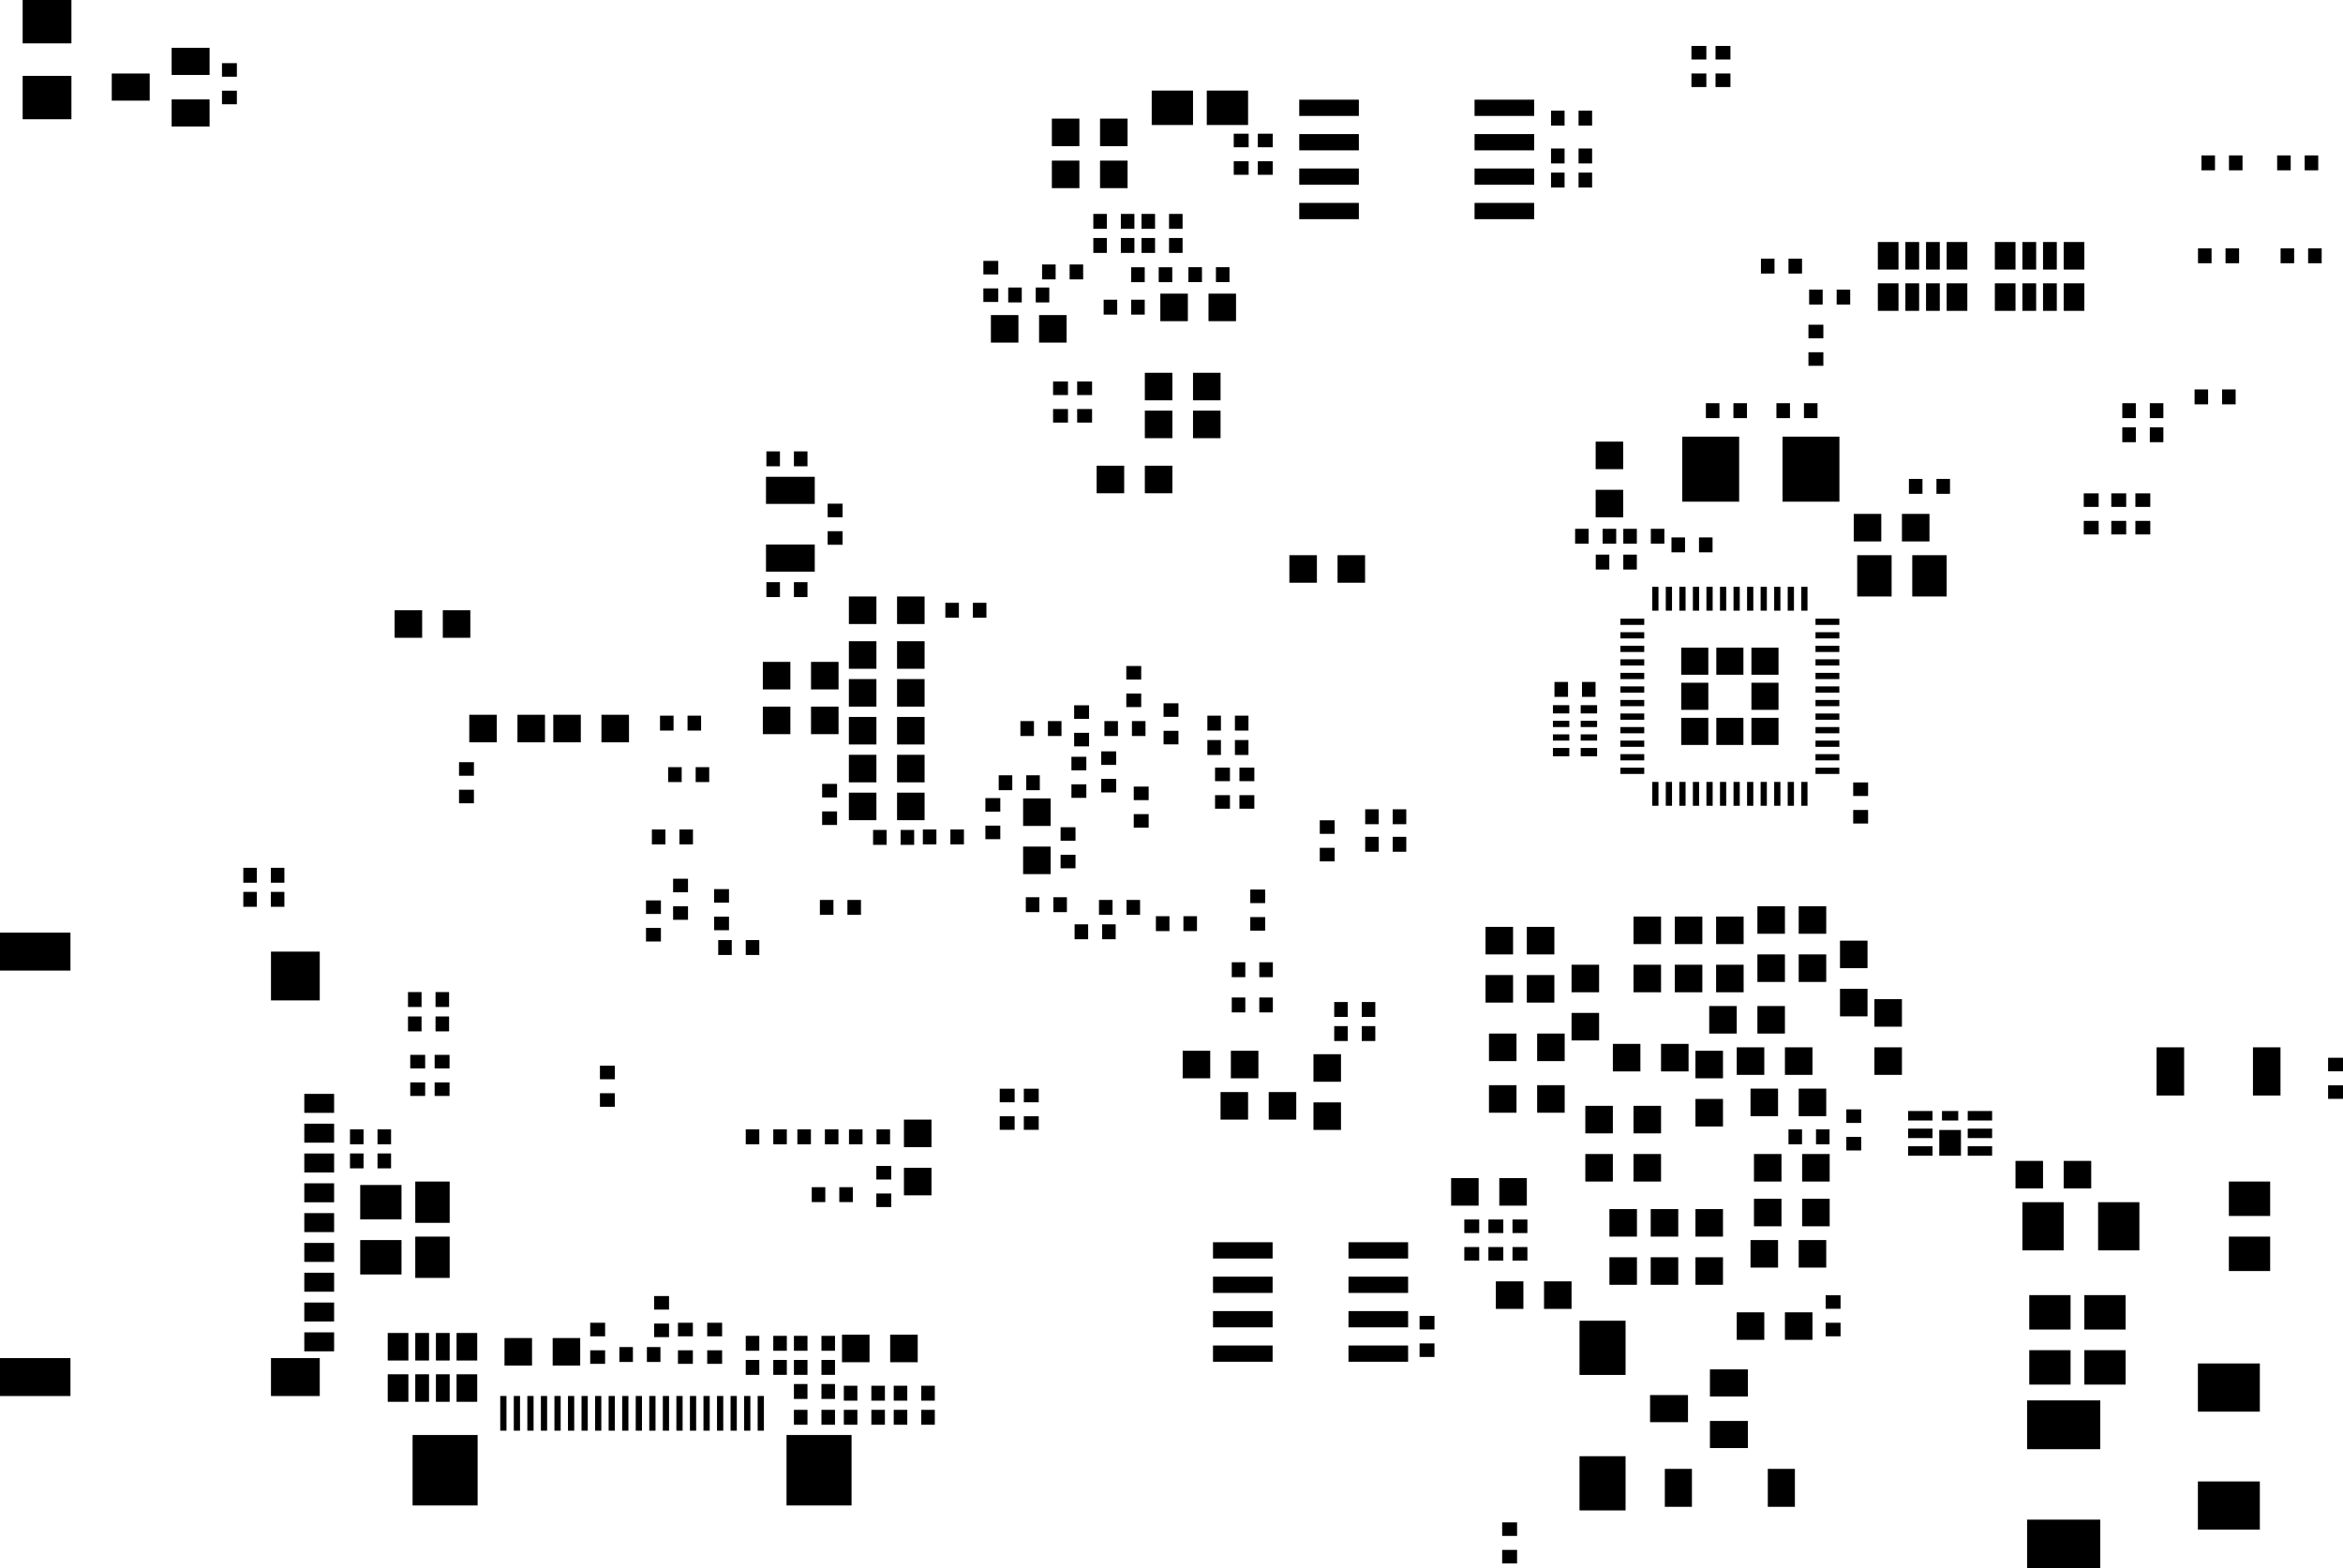 <svg version="1.1" xmlns="http://www.w3.org/2000/svg" xmlns:xlink="http://www.w3.org/1999/xlink" stroke-linecap="round" stroke-linejoin="round" stroke-width="0" fill-rule="evenodd" width="86.466mm" height="57.878mm" viewBox="102785 -99493 86466 57878" id="xx9ESSCXtjOMENUqnFOL"><defs><rect x="-900" y="-500" width="1800" height="1000" id="xx9ESSCXtjOMENUqnFOL_pad-10"/><rect x="-250" y="-275" width="500" height="550" id="xx9ESSCXtjOMENUqnFOL_pad-11"/><rect x="-1100" y="-300" width="2200" height="600" id="xx9ESSCXtjOMENUqnFOL_pad-12"/><rect x="-275" y="-250" width="550" height="500" id="xx9ESSCXtjOMENUqnFOL_pad-13"/><rect x="-300" y="-175" width="600" height="350" id="xx9ESSCXtjOMENUqnFOL_pad-14"/><rect x="-400" y="-475" width="800" height="950" id="xx9ESSCXtjOMENUqnFOL_pad-15"/><rect x="-450" y="-175" width="900" height="350" id="xx9ESSCXtjOMENUqnFOL_pad-16"/><rect x="-302.5" y="-152.5" width="605" height="305" id="xx9ESSCXtjOMENUqnFOL_pad-17"/><rect x="-302.5" y="-115" width="605" height="230" id="xx9ESSCXtjOMENUqnFOL_pad-18"/><rect x="-508" y="-508" width="1016" height="1016" id="xx9ESSCXtjOMENUqnFOL_pad-19"/><rect x="-1300" y="-700" width="2600" height="1400" id="xx9ESSCXtjOMENUqnFOL_pad-20"/><rect x="-900" y="-900" width="1800" height="1800" id="xx9ESSCXtjOMENUqnFOL_pad-21"/><rect x="-900" y="-700" width="1800" height="1400" id="xx9ESSCXtjOMENUqnFOL_pad-22"/><rect x="-550" y="-350" width="1100" height="700" id="xx9ESSCXtjOMENUqnFOL_pad-23"/><rect x="-115" y="-640" width="230" height="1280" id="xx9ESSCXtjOMENUqnFOL_pad-24"/><rect x="-1200" y="-1300" width="2400" height="2600" id="xx9ESSCXtjOMENUqnFOL_pad-25"/><rect x="-500" y="-500" width="1000" height="1000" id="xx9ESSCXtjOMENUqnFOL_pad-26"/><rect x="-440" y="-115" width="880" height="230" id="xx9ESSCXtjOMENUqnFOL_pad-27"/><rect x="-115" y="-440" width="230" height="880" id="xx9ESSCXtjOMENUqnFOL_pad-28"/><rect x="-254" y="-508" width="508" height="1016" id="xx9ESSCXtjOMENUqnFOL_pad-29"/><rect x="-381" y="-508" width="762" height="1016" id="xx9ESSCXtjOMENUqnFOL_pad-30"/><rect x="-762" y="-635" width="1524" height="1270" id="xx9ESSCXtjOMENUqnFOL_pad-31"/><rect x="-850" y="-1000" width="1700" height="2000" id="xx9ESSCXtjOMENUqnFOL_pad-32"/><rect x="-500" y="-700" width="1000" height="1400" id="xx9ESSCXtjOMENUqnFOL_pad-33"/><rect x="-700" y="-500" width="1400" height="1000" id="xx9ESSCXtjOMENUqnFOL_pad-34"/><rect x="-900" y="-800" width="1800" height="1600" id="xx9ESSCXtjOMENUqnFOL_pad-35"/><rect x="-1350" y="-900" width="2700" height="1800" id="xx9ESSCXtjOMENUqnFOL_pad-36"/><rect x="-635" y="-762" width="1270" height="1524" id="xx9ESSCXtjOMENUqnFOL_pad-37"/><rect x="-762" y="-889" width="1524" height="1778" id="xx9ESSCXtjOMENUqnFOL_pad-38"/><rect x="-508" y="-889" width="1016" height="1778" id="xx9ESSCXtjOMENUqnFOL_pad-39"/><rect x="-1050" y="-1200" width="2100" height="2400" id="xx9ESSCXtjOMENUqnFOL_pad-40"/><rect x="-1143" y="-889" width="2286" height="1778" id="xx9ESSCXtjOMENUqnFOL_pad-41"/></defs><g transform="translate(0,-141108) scale(1,-1)" fill="currentColor" stroke="currentColor"><use xlink:href="#xx9ESSCXtjOMENUqnFOL_pad-10" x="131953" y="-62210"/><use xlink:href="#xx9ESSCXtjOMENUqnFOL_pad-10" x="131953" y="-59710"/><use xlink:href="#xx9ESSCXtjOMENUqnFOL_pad-11" x="144399" y="-50673"/><use xlink:href="#xx9ESSCXtjOMENUqnFOL_pad-11" x="143383" y="-50673"/><use xlink:href="#xx9ESSCXtjOMENUqnFOL_pad-12" x="153649.501" y="-91567.001"/><use xlink:href="#xx9ESSCXtjOMENUqnFOL_pad-12" x="153649.501" y="-90297.001"/><use xlink:href="#xx9ESSCXtjOMENUqnFOL_pad-12" x="153649.501" y="-89027.001"/><use xlink:href="#xx9ESSCXtjOMENUqnFOL_pad-12" x="153649.501" y="-87757.001"/><use xlink:href="#xx9ESSCXtjOMENUqnFOL_pad-12" x="148649.501" y="-87757.001"/><use xlink:href="#xx9ESSCXtjOMENUqnFOL_pad-12" x="148649.501" y="-89027.001"/><use xlink:href="#xx9ESSCXtjOMENUqnFOL_pad-12" x="148649.501" y="-90297.001"/><use xlink:href="#xx9ESSCXtjOMENUqnFOL_pad-12" x="148649.501" y="-91567.001"/><use xlink:href="#xx9ESSCXtjOMENUqnFOL_pad-13" x="155448" y="-90424"/><use xlink:href="#xx9ESSCXtjOMENUqnFOL_pad-13" x="155448" y="-91440"/><use xlink:href="#xx9ESSCXtjOMENUqnFOL_pad-11" x="145161" y="-50673"/><use xlink:href="#xx9ESSCXtjOMENUqnFOL_pad-11" x="146177" y="-50673"/><use xlink:href="#xx9ESSCXtjOMENUqnFOL_pad-13" x="142811.5" y="-56959.5"/><use xlink:href="#xx9ESSCXtjOMENUqnFOL_pad-13" x="142811.5" y="-55943.5"/><use xlink:href="#xx9ESSCXtjOMENUqnFOL_pad-11" x="136017" y="-93027.5"/><use xlink:href="#xx9ESSCXtjOMENUqnFOL_pad-11" x="137033" y="-93027.5"/><use xlink:href="#xx9ESSCXtjOMENUqnFOL_pad-11" x="132334" y="-92964"/><use xlink:href="#xx9ESSCXtjOMENUqnFOL_pad-11" x="133350" y="-92964"/><use xlink:href="#xx9ESSCXtjOMENUqnFOL_pad-11" x="135191.5" y="-93027.5"/><use xlink:href="#xx9ESSCXtjOMENUqnFOL_pad-11" x="134175.5" y="-93027.5"/><use xlink:href="#xx9ESSCXtjOMENUqnFOL_pad-11" x="133350" y="-92075"/><use xlink:href="#xx9ESSCXtjOMENUqnFOL_pad-11" x="132334" y="-92075"/><use xlink:href="#xx9ESSCXtjOMENUqnFOL_pad-11" x="137033" y="-93916.5"/><use xlink:href="#xx9ESSCXtjOMENUqnFOL_pad-11" x="136017" y="-93916.5"/><use xlink:href="#xx9ESSCXtjOMENUqnFOL_pad-11" x="133350" y="-93916.5"/><use xlink:href="#xx9ESSCXtjOMENUqnFOL_pad-11" x="132334" y="-93916.5"/><use xlink:href="#xx9ESSCXtjOMENUqnFOL_pad-11" x="130556" y="-92075"/><use xlink:href="#xx9ESSCXtjOMENUqnFOL_pad-11" x="131572" y="-92075"/><use xlink:href="#xx9ESSCXtjOMENUqnFOL_pad-11" x="135191.5" y="-93916.5"/><use xlink:href="#xx9ESSCXtjOMENUqnFOL_pad-11" x="134175.5" y="-93916.5"/><use xlink:href="#xx9ESSCXtjOMENUqnFOL_pad-11" x="146177" y="-49784"/><use xlink:href="#xx9ESSCXtjOMENUqnFOL_pad-11" x="145161" y="-49784"/><use xlink:href="#xx9ESSCXtjOMENUqnFOL_pad-14" x="174752" y="-82789"/><use xlink:href="#xx9ESSCXtjOMENUqnFOL_pad-15" x="174752" y="-83789"/><use xlink:href="#xx9ESSCXtjOMENUqnFOL_pad-16" x="175852" y="-84089"/><use xlink:href="#xx9ESSCXtjOMENUqnFOL_pad-16" x="175852" y="-83439"/><use xlink:href="#xx9ESSCXtjOMENUqnFOL_pad-16" x="175852" y="-82789"/><use xlink:href="#xx9ESSCXtjOMENUqnFOL_pad-16" x="173652" y="-82789"/><use xlink:href="#xx9ESSCXtjOMENUqnFOL_pad-16" x="173652" y="-83439"/><use xlink:href="#xx9ESSCXtjOMENUqnFOL_pad-16" x="173652" y="-84089"/><use xlink:href="#xx9ESSCXtjOMENUqnFOL_pad-17" x="160396.5" y="-69370"/><use xlink:href="#xx9ESSCXtjOMENUqnFOL_pad-17" x="161421.5" y="-69370"/><use xlink:href="#xx9ESSCXtjOMENUqnFOL_pad-18" x="160396.5" y="-68830"/><use xlink:href="#xx9ESSCXtjOMENUqnFOL_pad-18" x="161421.5" y="-68830"/><use xlink:href="#xx9ESSCXtjOMENUqnFOL_pad-18" x="160396.5" y="-68330"/><use xlink:href="#xx9ESSCXtjOMENUqnFOL_pad-18" x="161421.5" y="-68330"/><use xlink:href="#xx9ESSCXtjOMENUqnFOL_pad-17" x="160396.5" y="-67790"/><use xlink:href="#xx9ESSCXtjOMENUqnFOL_pad-17" x="161421.5" y="-67790"/><use xlink:href="#xx9ESSCXtjOMENUqnFOL_pad-11" x="143383" y="-49784"/><use xlink:href="#xx9ESSCXtjOMENUqnFOL_pad-11" x="144399" y="-49784"/><use xlink:href="#xx9ESSCXtjOMENUqnFOL_pad-19" x="161290" y="-79502"/><use xlink:href="#xx9ESSCXtjOMENUqnFOL_pad-19" x="161290" y="-77724"/><use xlink:href="#xx9ESSCXtjOMENUqnFOL_pad-12" x="151832" y="-45593"/><use xlink:href="#xx9ESSCXtjOMENUqnFOL_pad-12" x="151832" y="-46863"/><use xlink:href="#xx9ESSCXtjOMENUqnFOL_pad-12" x="151832" y="-48133"/><use xlink:href="#xx9ESSCXtjOMENUqnFOL_pad-12" x="151832" y="-49403"/><use xlink:href="#xx9ESSCXtjOMENUqnFOL_pad-12" x="158302" y="-49403"/><use xlink:href="#xx9ESSCXtjOMENUqnFOL_pad-12" x="158302" y="-48133"/><use xlink:href="#xx9ESSCXtjOMENUqnFOL_pad-12" x="158302" y="-46863"/><use xlink:href="#xx9ESSCXtjOMENUqnFOL_pad-12" x="158302" y="-45593"/><use xlink:href="#xx9ESSCXtjOMENUqnFOL_pad-20" x="104085" y="-92432"/><use xlink:href="#xx9ESSCXtjOMENUqnFOL_pad-20" x="104085" y="-76732"/><use xlink:href="#xx9ESSCXtjOMENUqnFOL_pad-21" x="113685" y="-77632"/><use xlink:href="#xx9ESSCXtjOMENUqnFOL_pad-22" x="113685" y="-92432"/><use xlink:href="#xx9ESSCXtjOMENUqnFOL_pad-23" x="114565" y="-91132"/><use xlink:href="#xx9ESSCXtjOMENUqnFOL_pad-23" x="114565" y="-90032"/><use xlink:href="#xx9ESSCXtjOMENUqnFOL_pad-23" x="114565" y="-88932"/><use xlink:href="#xx9ESSCXtjOMENUqnFOL_pad-23" x="114565" y="-87832"/><use xlink:href="#xx9ESSCXtjOMENUqnFOL_pad-23" x="114565" y="-86732"/><use xlink:href="#xx9ESSCXtjOMENUqnFOL_pad-23" x="114565" y="-85632"/><use xlink:href="#xx9ESSCXtjOMENUqnFOL_pad-23" x="114565" y="-84532"/><use xlink:href="#xx9ESSCXtjOMENUqnFOL_pad-23" x="114565" y="-83432"/><use xlink:href="#xx9ESSCXtjOMENUqnFOL_pad-23" x="114565" y="-82332"/><use xlink:href="#xx9ESSCXtjOMENUqnFOL_pad-24" x="121361" y="-93770"/><use xlink:href="#xx9ESSCXtjOMENUqnFOL_pad-24" x="121861" y="-93770"/><use xlink:href="#xx9ESSCXtjOMENUqnFOL_pad-24" x="122361" y="-93770"/><use xlink:href="#xx9ESSCXtjOMENUqnFOL_pad-24" x="122861" y="-93770"/><use xlink:href="#xx9ESSCXtjOMENUqnFOL_pad-24" x="123361" y="-93770"/><use xlink:href="#xx9ESSCXtjOMENUqnFOL_pad-24" x="123861" y="-93770"/><use xlink:href="#xx9ESSCXtjOMENUqnFOL_pad-24" x="124361" y="-93770"/><use xlink:href="#xx9ESSCXtjOMENUqnFOL_pad-24" x="124861" y="-93770"/><use xlink:href="#xx9ESSCXtjOMENUqnFOL_pad-24" x="125361" y="-93770"/><use xlink:href="#xx9ESSCXtjOMENUqnFOL_pad-24" x="125861" y="-93770"/><use xlink:href="#xx9ESSCXtjOMENUqnFOL_pad-24" x="126361" y="-93770"/><use xlink:href="#xx9ESSCXtjOMENUqnFOL_pad-24" x="126861" y="-93770"/><use xlink:href="#xx9ESSCXtjOMENUqnFOL_pad-24" x="127361" y="-93770"/><use xlink:href="#xx9ESSCXtjOMENUqnFOL_pad-24" x="127861" y="-93770"/><use xlink:href="#xx9ESSCXtjOMENUqnFOL_pad-24" x="128361" y="-93770"/><use xlink:href="#xx9ESSCXtjOMENUqnFOL_pad-24" x="128861" y="-93770"/><use xlink:href="#xx9ESSCXtjOMENUqnFOL_pad-24" x="129361" y="-93770"/><use xlink:href="#xx9ESSCXtjOMENUqnFOL_pad-24" x="129861" y="-93770"/><use xlink:href="#xx9ESSCXtjOMENUqnFOL_pad-24" x="130361" y="-93770"/><use xlink:href="#xx9ESSCXtjOMENUqnFOL_pad-24" x="130861" y="-93770"/><use xlink:href="#xx9ESSCXtjOMENUqnFOL_pad-25" x="119211" y="-95870"/><use xlink:href="#xx9ESSCXtjOMENUqnFOL_pad-25" x="133011" y="-95870"/><use xlink:href="#xx9ESSCXtjOMENUqnFOL_pad-26" x="167919.4" y="-66014.6"/><use xlink:href="#xx9ESSCXtjOMENUqnFOL_pad-26" x="166624" y="-66014.6"/><use xlink:href="#xx9ESSCXtjOMENUqnFOL_pad-26" x="167919.4" y="-67310"/><use xlink:href="#xx9ESSCXtjOMENUqnFOL_pad-26" x="167919.4" y="-68605.4"/><use xlink:href="#xx9ESSCXtjOMENUqnFOL_pad-26" x="166624" y="-68605.4"/><use xlink:href="#xx9ESSCXtjOMENUqnFOL_pad-26" x="165328.6" y="-68605.4"/><use xlink:href="#xx9ESSCXtjOMENUqnFOL_pad-26" x="165328.6" y="-67310"/><use xlink:href="#xx9ESSCXtjOMENUqnFOL_pad-27" x="170224" y="-64560"/><use xlink:href="#xx9ESSCXtjOMENUqnFOL_pad-27" x="170224" y="-65060"/><use xlink:href="#xx9ESSCXtjOMENUqnFOL_pad-27" x="170224" y="-65560"/><use xlink:href="#xx9ESSCXtjOMENUqnFOL_pad-27" x="170224" y="-66060"/><use xlink:href="#xx9ESSCXtjOMENUqnFOL_pad-27" x="170224" y="-66560"/><use xlink:href="#xx9ESSCXtjOMENUqnFOL_pad-27" x="170224" y="-67060"/><use xlink:href="#xx9ESSCXtjOMENUqnFOL_pad-27" x="170224" y="-67560"/><use xlink:href="#xx9ESSCXtjOMENUqnFOL_pad-27" x="170224" y="-68060"/><use xlink:href="#xx9ESSCXtjOMENUqnFOL_pad-27" x="170224" y="-68560"/><use xlink:href="#xx9ESSCXtjOMENUqnFOL_pad-27" x="170224" y="-69060"/><use xlink:href="#xx9ESSCXtjOMENUqnFOL_pad-27" x="170224" y="-69560"/><use xlink:href="#xx9ESSCXtjOMENUqnFOL_pad-27" x="170224" y="-70060"/><use xlink:href="#xx9ESSCXtjOMENUqnFOL_pad-28" x="169374" y="-70910"/><use xlink:href="#xx9ESSCXtjOMENUqnFOL_pad-28" x="168874" y="-70910"/><use xlink:href="#xx9ESSCXtjOMENUqnFOL_pad-28" x="168374" y="-70910"/><use xlink:href="#xx9ESSCXtjOMENUqnFOL_pad-28" x="167874" y="-70910"/><use xlink:href="#xx9ESSCXtjOMENUqnFOL_pad-28" x="167374" y="-70910"/><use xlink:href="#xx9ESSCXtjOMENUqnFOL_pad-28" x="166874" y="-70910"/><use xlink:href="#xx9ESSCXtjOMENUqnFOL_pad-28" x="166374" y="-70910"/><use xlink:href="#xx9ESSCXtjOMENUqnFOL_pad-28" x="165874" y="-70910"/><use xlink:href="#xx9ESSCXtjOMENUqnFOL_pad-28" x="165374" y="-70910"/><use xlink:href="#xx9ESSCXtjOMENUqnFOL_pad-28" x="164874" y="-70910"/><use xlink:href="#xx9ESSCXtjOMENUqnFOL_pad-28" x="164374" y="-70910"/><use xlink:href="#xx9ESSCXtjOMENUqnFOL_pad-28" x="163874" y="-70910"/><use xlink:href="#xx9ESSCXtjOMENUqnFOL_pad-27" x="163024" y="-70060"/><use xlink:href="#xx9ESSCXtjOMENUqnFOL_pad-27" x="163024" y="-69560"/><use xlink:href="#xx9ESSCXtjOMENUqnFOL_pad-27" x="163024" y="-69060"/><use xlink:href="#xx9ESSCXtjOMENUqnFOL_pad-27" x="163024" y="-68560"/><use xlink:href="#xx9ESSCXtjOMENUqnFOL_pad-27" x="163024" y="-68060"/><use xlink:href="#xx9ESSCXtjOMENUqnFOL_pad-27" x="163024" y="-67560"/><use xlink:href="#xx9ESSCXtjOMENUqnFOL_pad-27" x="163024" y="-67060"/><use xlink:href="#xx9ESSCXtjOMENUqnFOL_pad-27" x="163024" y="-66560"/><use xlink:href="#xx9ESSCXtjOMENUqnFOL_pad-27" x="163024" y="-66060"/><use xlink:href="#xx9ESSCXtjOMENUqnFOL_pad-27" x="163024" y="-65560"/><use xlink:href="#xx9ESSCXtjOMENUqnFOL_pad-27" x="163024" y="-65060"/><use xlink:href="#xx9ESSCXtjOMENUqnFOL_pad-27" x="163024" y="-64560"/><use xlink:href="#xx9ESSCXtjOMENUqnFOL_pad-28" x="163874" y="-63710"/><use xlink:href="#xx9ESSCXtjOMENUqnFOL_pad-28" x="164374" y="-63710"/><use xlink:href="#xx9ESSCXtjOMENUqnFOL_pad-28" x="164874" y="-63710"/><use xlink:href="#xx9ESSCXtjOMENUqnFOL_pad-28" x="165374" y="-63710"/><use xlink:href="#xx9ESSCXtjOMENUqnFOL_pad-28" x="165874" y="-63710"/><use xlink:href="#xx9ESSCXtjOMENUqnFOL_pad-28" x="166374" y="-63710"/><use xlink:href="#xx9ESSCXtjOMENUqnFOL_pad-28" x="166874" y="-63710"/><use xlink:href="#xx9ESSCXtjOMENUqnFOL_pad-28" x="167374" y="-63710"/><use xlink:href="#xx9ESSCXtjOMENUqnFOL_pad-28" x="167874" y="-63710"/><use xlink:href="#xx9ESSCXtjOMENUqnFOL_pad-28" x="168374" y="-63710"/><use xlink:href="#xx9ESSCXtjOMENUqnFOL_pad-28" x="168874" y="-63710"/><use xlink:href="#xx9ESSCXtjOMENUqnFOL_pad-28" x="169374" y="-63710"/><use xlink:href="#xx9ESSCXtjOMENUqnFOL_pad-26" x="165328.6" y="-66014.6"/><use xlink:href="#xx9ESSCXtjOMENUqnFOL_pad-29" x="177673" y="-52578"/><use xlink:href="#xx9ESSCXtjOMENUqnFOL_pad-29" x="178435" y="-52578"/><use xlink:href="#xx9ESSCXtjOMENUqnFOL_pad-29" x="177673" y="-51054"/><use xlink:href="#xx9ESSCXtjOMENUqnFOL_pad-29" x="178435" y="-51054"/><use xlink:href="#xx9ESSCXtjOMENUqnFOL_pad-30" x="176784" y="-52578"/><use xlink:href="#xx9ESSCXtjOMENUqnFOL_pad-30" x="176784" y="-51054"/><use xlink:href="#xx9ESSCXtjOMENUqnFOL_pad-30" x="179324" y="-52578"/><use xlink:href="#xx9ESSCXtjOMENUqnFOL_pad-30" x="179324" y="-51054"/><use xlink:href="#xx9ESSCXtjOMENUqnFOL_pad-13" x="133604" y="-61468"/><use xlink:href="#xx9ESSCXtjOMENUqnFOL_pad-13" x="133604" y="-60452"/><use xlink:href="#xx9ESSCXtjOMENUqnFOL_pad-13" x="111252" y="-45212"/><use xlink:href="#xx9ESSCXtjOMENUqnFOL_pad-13" x="111252" y="-44196"/><use xlink:href="#xx9ESSCXtjOMENUqnFOL_pad-13" x="135400" y="-85908"/><use xlink:href="#xx9ESSCXtjOMENUqnFOL_pad-13" x="135400" y="-84892"/><use xlink:href="#xx9ESSCXtjOMENUqnFOL_pad-11" x="134366" y="-83566"/><use xlink:href="#xx9ESSCXtjOMENUqnFOL_pad-11" x="135382" y="-83566"/><use xlink:href="#xx9ESSCXtjOMENUqnFOL_pad-11" x="132461" y="-83566"/><use xlink:href="#xx9ESSCXtjOMENUqnFOL_pad-11" x="133477" y="-83566"/><use xlink:href="#xx9ESSCXtjOMENUqnFOL_pad-11" x="130556" y="-83566"/><use xlink:href="#xx9ESSCXtjOMENUqnFOL_pad-11" x="131572" y="-83566"/><use xlink:href="#xx9ESSCXtjOMENUqnFOL_pad-19" x="136144" y="-91376.5"/><use xlink:href="#xx9ESSCXtjOMENUqnFOL_pad-19" x="134366" y="-91376.5"/><use xlink:href="#xx9ESSCXtjOMENUqnFOL_pad-13" x="129159" y="-91694"/><use xlink:href="#xx9ESSCXtjOMENUqnFOL_pad-13" x="129159" y="-90678"/><use xlink:href="#xx9ESSCXtjOMENUqnFOL_pad-13" x="124841" y="-91694"/><use xlink:href="#xx9ESSCXtjOMENUqnFOL_pad-13" x="124841" y="-90678"/><use xlink:href="#xx9ESSCXtjOMENUqnFOL_pad-13" x="125200" y="-81192"/><use xlink:href="#xx9ESSCXtjOMENUqnFOL_pad-13" x="125200" y="-82208"/><use xlink:href="#xx9ESSCXtjOMENUqnFOL_pad-13" x="129413" y="-74676"/><use xlink:href="#xx9ESSCXtjOMENUqnFOL_pad-13" x="129413" y="-75692"/><use xlink:href="#xx9ESSCXtjOMENUqnFOL_pad-19" x="125489" y="-68500"/><use xlink:href="#xx9ESSCXtjOMENUqnFOL_pad-19" x="123711" y="-68500"/><use xlink:href="#xx9ESSCXtjOMENUqnFOL_pad-13" x="119100" y="-80792"/><use xlink:href="#xx9ESSCXtjOMENUqnFOL_pad-13" x="119100" y="-81808"/><use xlink:href="#xx9ESSCXtjOMENUqnFOL_pad-11" x="134008" y="-85700"/><use xlink:href="#xx9ESSCXtjOMENUqnFOL_pad-11" x="132992" y="-85700"/><use xlink:href="#xx9ESSCXtjOMENUqnFOL_pad-11" x="132334" y="-91186"/><use xlink:href="#xx9ESSCXtjOMENUqnFOL_pad-11" x="133350" y="-91186"/><use xlink:href="#xx9ESSCXtjOMENUqnFOL_pad-11" x="130556" y="-91186"/><use xlink:href="#xx9ESSCXtjOMENUqnFOL_pad-11" x="131572" y="-91186"/><use xlink:href="#xx9ESSCXtjOMENUqnFOL_pad-13" x="133400" y="-71808"/><use xlink:href="#xx9ESSCXtjOMENUqnFOL_pad-13" x="133400" y="-70792"/><use xlink:href="#xx9ESSCXtjOMENUqnFOL_pad-19" x="121911" y="-91500"/><use xlink:href="#xx9ESSCXtjOMENUqnFOL_pad-19" x="123689" y="-91500"/><use xlink:href="#xx9ESSCXtjOMENUqnFOL_pad-11" x="144608" y="-75100"/><use xlink:href="#xx9ESSCXtjOMENUqnFOL_pad-11" x="143592" y="-75100"/><use xlink:href="#xx9ESSCXtjOMENUqnFOL_pad-11" x="146708" y="-75700"/><use xlink:href="#xx9ESSCXtjOMENUqnFOL_pad-11" x="145692" y="-75700"/><use xlink:href="#xx9ESSCXtjOMENUqnFOL_pad-11" x="129540" y="-76581"/><use xlink:href="#xx9ESSCXtjOMENUqnFOL_pad-11" x="130556" y="-76581"/><use xlink:href="#xx9ESSCXtjOMENUqnFOL_pad-11" x="128708" y="-70200"/><use xlink:href="#xx9ESSCXtjOMENUqnFOL_pad-11" x="127692" y="-70200"/><use xlink:href="#xx9ESSCXtjOMENUqnFOL_pad-19" x="131445" y="-68199"/><use xlink:href="#xx9ESSCXtjOMENUqnFOL_pad-19" x="133223" y="-68199"/><use xlink:href="#xx9ESSCXtjOMENUqnFOL_pad-11" x="140892" y="-75000"/><use xlink:href="#xx9ESSCXtjOMENUqnFOL_pad-11" x="141908" y="-75000"/><use xlink:href="#xx9ESSCXtjOMENUqnFOL_pad-11" x="118092" y="-78500"/><use xlink:href="#xx9ESSCXtjOMENUqnFOL_pad-11" x="119108" y="-78500"/><use xlink:href="#xx9ESSCXtjOMENUqnFOL_pad-13" x="127200" y="-90708"/><use xlink:href="#xx9ESSCXtjOMENUqnFOL_pad-13" x="127200" y="-89692"/><use xlink:href="#xx9ESSCXtjOMENUqnFOL_pad-11" x="128408" y="-68300"/><use xlink:href="#xx9ESSCXtjOMENUqnFOL_pad-11" x="127392" y="-68300"/><use xlink:href="#xx9ESSCXtjOMENUqnFOL_pad-19" x="120611" y="-68500"/><use xlink:href="#xx9ESSCXtjOMENUqnFOL_pad-19" x="122389" y="-68500"/><use xlink:href="#xx9ESSCXtjOMENUqnFOL_pad-19" x="136652" y="-83439"/><use xlink:href="#xx9ESSCXtjOMENUqnFOL_pad-19" x="136652" y="-85217"/><use xlink:href="#xx9ESSCXtjOMENUqnFOL_pad-13" x="127900" y="-75308"/><use xlink:href="#xx9ESSCXtjOMENUqnFOL_pad-13" x="127900" y="-74292"/><use xlink:href="#xx9ESSCXtjOMENUqnFOL_pad-11" x="142692" y="-76000"/><use xlink:href="#xx9ESSCXtjOMENUqnFOL_pad-11" x="143708" y="-76000"/><use xlink:href="#xx9ESSCXtjOMENUqnFOL_pad-11" x="134308" y="-75100"/><use xlink:href="#xx9ESSCXtjOMENUqnFOL_pad-11" x="133292" y="-75100"/><use xlink:href="#xx9ESSCXtjOMENUqnFOL_pad-13" x="126900" y="-75092"/><use xlink:href="#xx9ESSCXtjOMENUqnFOL_pad-13" x="126900" y="-76108"/><use xlink:href="#xx9ESSCXtjOMENUqnFOL_pad-11" x="147592" y="-69200"/><use xlink:href="#xx9ESSCXtjOMENUqnFOL_pad-11" x="148608" y="-69200"/><use xlink:href="#xx9ESSCXtjOMENUqnFOL_pad-11" x="146892" y="-51750"/><use xlink:href="#xx9ESSCXtjOMENUqnFOL_pad-11" x="147908" y="-51750"/><use xlink:href="#xx9ESSCXtjOMENUqnFOL_pad-19" x="146113.5" y="-52959"/><use xlink:href="#xx9ESSCXtjOMENUqnFOL_pad-19" x="147891.5" y="-52959"/><use xlink:href="#xx9ESSCXtjOMENUqnFOL_pad-11" x="140242" y="-52500"/><use xlink:href="#xx9ESSCXtjOMENUqnFOL_pad-11" x="141258" y="-52500"/><use xlink:href="#xx9ESSCXtjOMENUqnFOL_pad-19" x="139861" y="-53750"/><use xlink:href="#xx9ESSCXtjOMENUqnFOL_pad-19" x="141639" y="-53750"/><use xlink:href="#xx9ESSCXtjOMENUqnFOL_pad-19" x="142111" y="-46500"/><use xlink:href="#xx9ESSCXtjOMENUqnFOL_pad-19" x="143889" y="-46500"/><use xlink:href="#xx9ESSCXtjOMENUqnFOL_pad-19" x="142111" y="-48050"/><use xlink:href="#xx9ESSCXtjOMENUqnFOL_pad-19" x="143889" y="-48050"/><use xlink:href="#xx9ESSCXtjOMENUqnFOL_pad-11" x="142508" y="-51650"/><use xlink:href="#xx9ESSCXtjOMENUqnFOL_pad-11" x="141492" y="-51650"/><use xlink:href="#xx9ESSCXtjOMENUqnFOL_pad-11" x="139892" y="-70500"/><use xlink:href="#xx9ESSCXtjOMENUqnFOL_pad-11" x="140908" y="-70500"/><use xlink:href="#xx9ESSCXtjOMENUqnFOL_pad-13" x="139425" y="-72333"/><use xlink:href="#xx9ESSCXtjOMENUqnFOL_pad-13" x="139425" y="-71317"/><use xlink:href="#xx9ESSCXtjOMENUqnFOL_pad-11" x="137092" y="-72500"/><use xlink:href="#xx9ESSCXtjOMENUqnFOL_pad-11" x="138108" y="-72500"/><use xlink:href="#xx9ESSCXtjOMENUqnFOL_pad-19" x="134620" y="-69977"/><use xlink:href="#xx9ESSCXtjOMENUqnFOL_pad-19" x="136398" y="-69977"/><use xlink:href="#xx9ESSCXtjOMENUqnFOL_pad-19" x="136398" y="-65786"/><use xlink:href="#xx9ESSCXtjOMENUqnFOL_pad-19" x="134620" y="-65786"/><use xlink:href="#xx9ESSCXtjOMENUqnFOL_pad-19" x="134620" y="-68580"/><use xlink:href="#xx9ESSCXtjOMENUqnFOL_pad-19" x="136398" y="-68580"/><use xlink:href="#xx9ESSCXtjOMENUqnFOL_pad-19" x="136398" y="-67183"/><use xlink:href="#xx9ESSCXtjOMENUqnFOL_pad-19" x="134620" y="-67183"/><use xlink:href="#xx9ESSCXtjOMENUqnFOL_pad-19" x="136398" y="-71374"/><use xlink:href="#xx9ESSCXtjOMENUqnFOL_pad-19" x="134620" y="-71374"/><use xlink:href="#xx9ESSCXtjOMENUqnFOL_pad-19" x="141050" y="-73364"/><use xlink:href="#xx9ESSCXtjOMENUqnFOL_pad-19" x="141050" y="-71586"/><use xlink:href="#xx9ESSCXtjOMENUqnFOL_pad-31" x="116840" y="-88011"/><use xlink:href="#xx9ESSCXtjOMENUqnFOL_pad-31" x="116840" y="-85979"/><use xlink:href="#xx9ESSCXtjOMENUqnFOL_pad-13" x="179959" y="-60071"/><use xlink:href="#xx9ESSCXtjOMENUqnFOL_pad-13" x="179959" y="-61087"/><use xlink:href="#xx9ESSCXtjOMENUqnFOL_pad-13" x="144625" y="-67458"/><use xlink:href="#xx9ESSCXtjOMENUqnFOL_pad-13" x="144625" y="-66442"/><use xlink:href="#xx9ESSCXtjOMENUqnFOL_pad-11" x="144808" y="-68500"/><use xlink:href="#xx9ESSCXtjOMENUqnFOL_pad-11" x="143792" y="-68500"/><use xlink:href="#xx9ESSCXtjOMENUqnFOL_pad-13" x="147900" y="-71208"/><use xlink:href="#xx9ESSCXtjOMENUqnFOL_pad-13" x="147900" y="-70192"/><use xlink:href="#xx9ESSCXtjOMENUqnFOL_pad-13" x="142700" y="-67892"/><use xlink:href="#xx9ESSCXtjOMENUqnFOL_pad-13" x="142700" y="-68908"/><use xlink:href="#xx9ESSCXtjOMENUqnFOL_pad-11" x="147592" y="-68300"/><use xlink:href="#xx9ESSCXtjOMENUqnFOL_pad-11" x="148608" y="-68300"/><use xlink:href="#xx9ESSCXtjOMENUqnFOL_pad-13" x="148800" y="-70192"/><use xlink:href="#xx9ESSCXtjOMENUqnFOL_pad-13" x="148800" y="-71208"/><use xlink:href="#xx9ESSCXtjOMENUqnFOL_pad-19" x="143764" y="-59309"/><use xlink:href="#xx9ESSCXtjOMENUqnFOL_pad-19" x="145542" y="-59309"/><use xlink:href="#xx9ESSCXtjOMENUqnFOL_pad-13" x="142600" y="-69792"/><use xlink:href="#xx9ESSCXtjOMENUqnFOL_pad-13" x="142600" y="-70808"/><use xlink:href="#xx9ESSCXtjOMENUqnFOL_pad-31" x="180467" y="-92075"/><use xlink:href="#xx9ESSCXtjOMENUqnFOL_pad-31" x="180467" y="-90043"/><use xlink:href="#xx9ESSCXtjOMENUqnFOL_pad-31" x="178435" y="-92075"/><use xlink:href="#xx9ESSCXtjOMENUqnFOL_pad-31" x="178435" y="-90043"/><use xlink:href="#xx9ESSCXtjOMENUqnFOL_pad-19" x="145542" y="-55880"/><use xlink:href="#xx9ESSCXtjOMENUqnFOL_pad-19" x="147320" y="-55880"/><use xlink:href="#xx9ESSCXtjOMENUqnFOL_pad-19" x="168021" y="-84709"/><use xlink:href="#xx9ESSCXtjOMENUqnFOL_pad-19" x="169799" y="-84709"/><use xlink:href="#xx9ESSCXtjOMENUqnFOL_pad-11" x="149508" y="-77400"/><use xlink:href="#xx9ESSCXtjOMENUqnFOL_pad-11" x="148492" y="-77400"/><use xlink:href="#xx9ESSCXtjOMENUqnFOL_pad-19" x="160020" y="-80264"/><use xlink:href="#xx9ESSCXtjOMENUqnFOL_pad-19" x="158242" y="-80264"/><use xlink:href="#xx9ESSCXtjOMENUqnFOL_pad-19" x="161798" y="-82931"/><use xlink:href="#xx9ESSCXtjOMENUqnFOL_pad-19" x="163576" y="-82931"/><use xlink:href="#xx9ESSCXtjOMENUqnFOL_pad-11" x="152273" y="-79756"/><use xlink:href="#xx9ESSCXtjOMENUqnFOL_pad-11" x="153289" y="-79756"/><use xlink:href="#xx9ESSCXtjOMENUqnFOL_pad-19" x="168021" y="-86360"/><use xlink:href="#xx9ESSCXtjOMENUqnFOL_pad-19" x="169799" y="-86360"/><use xlink:href="#xx9ESSCXtjOMENUqnFOL_pad-11" x="152273" y="-78867"/><use xlink:href="#xx9ESSCXtjOMENUqnFOL_pad-11" x="153289" y="-78867"/><use xlink:href="#xx9ESSCXtjOMENUqnFOL_pad-13" x="149200" y="-75708"/><use xlink:href="#xx9ESSCXtjOMENUqnFOL_pad-13" x="149200" y="-74692"/><use xlink:href="#xx9ESSCXtjOMENUqnFOL_pad-19" x="165862" y="-88519"/><use xlink:href="#xx9ESSCXtjOMENUqnFOL_pad-19" x="165862" y="-86741"/><use xlink:href="#xx9ESSCXtjOMENUqnFOL_pad-11" x="149508" y="-78700"/><use xlink:href="#xx9ESSCXtjOMENUqnFOL_pad-11" x="148492" y="-78700"/><use xlink:href="#xx9ESSCXtjOMENUqnFOL_pad-19" x="179451" y="-84963"/><use xlink:href="#xx9ESSCXtjOMENUqnFOL_pad-19" x="177673" y="-84963"/><use xlink:href="#xx9ESSCXtjOMENUqnFOL_pad-19" x="151765" y="-81026"/><use xlink:href="#xx9ESSCXtjOMENUqnFOL_pad-19" x="151765" y="-82804"/><use xlink:href="#xx9ESSCXtjOMENUqnFOL_pad-19" x="148717" y="-80899"/><use xlink:href="#xx9ESSCXtjOMENUqnFOL_pad-19" x="146939" y="-80899"/><use xlink:href="#xx9ESSCXtjOMENUqnFOL_pad-19" x="164211" y="-88519"/><use xlink:href="#xx9ESSCXtjOMENUqnFOL_pad-19" x="164211" y="-86741"/><use xlink:href="#xx9ESSCXtjOMENUqnFOL_pad-19" x="172466" y="-78994"/><use xlink:href="#xx9ESSCXtjOMENUqnFOL_pad-19" x="172466" y="-80772"/><use xlink:href="#xx9ESSCXtjOMENUqnFOL_pad-19" x="150114" y="-82423"/><use xlink:href="#xx9ESSCXtjOMENUqnFOL_pad-19" x="148336" y="-82423"/><use xlink:href="#xx9ESSCXtjOMENUqnFOL_pad-19" x="162687" y="-86741"/><use xlink:href="#xx9ESSCXtjOMENUqnFOL_pad-19" x="162687" y="-88519"/><use xlink:href="#xx9ESSCXtjOMENUqnFOL_pad-19" x="158496" y="-89408"/><use xlink:href="#xx9ESSCXtjOMENUqnFOL_pad-19" x="160274" y="-89408"/><use xlink:href="#xx9ESSCXtjOMENUqnFOL_pad-19" x="167386" y="-90551"/><use xlink:href="#xx9ESSCXtjOMENUqnFOL_pad-19" x="169164" y="-90551"/><use xlink:href="#xx9ESSCXtjOMENUqnFOL_pad-19" x="166624" y="-77724"/><use xlink:href="#xx9ESSCXtjOMENUqnFOL_pad-19" x="166624" y="-75946"/><use xlink:href="#xx9ESSCXtjOMENUqnFOL_pad-13" x="142200" y="-72392"/><use xlink:href="#xx9ESSCXtjOMENUqnFOL_pad-13" x="142200" y="-73408"/><use xlink:href="#xx9ESSCXtjOMENUqnFOL_pad-11" x="185293" y="-47625"/><use xlink:href="#xx9ESSCXtjOMENUqnFOL_pad-11" x="184277" y="-47625"/><use xlink:href="#xx9ESSCXtjOMENUqnFOL_pad-19" x="165862" y="-80899"/><use xlink:href="#xx9ESSCXtjOMENUqnFOL_pad-19" x="165862" y="-82677"/><use xlink:href="#xx9ESSCXtjOMENUqnFOL_pad-13" x="144900" y="-70892"/><use xlink:href="#xx9ESSCXtjOMENUqnFOL_pad-13" x="144900" y="-71908"/><use xlink:href="#xx9ESSCXtjOMENUqnFOL_pad-19" x="160020" y="-82169"/><use xlink:href="#xx9ESSCXtjOMENUqnFOL_pad-19" x="158242" y="-82169"/><use xlink:href="#xx9ESSCXtjOMENUqnFOL_pad-19" x="158115" y="-76327"/><use xlink:href="#xx9ESSCXtjOMENUqnFOL_pad-19" x="158115" y="-78105"/><use xlink:href="#xx9ESSCXtjOMENUqnFOL_pad-19" x="162814" y="-80645"/><use xlink:href="#xx9ESSCXtjOMENUqnFOL_pad-19" x="164592" y="-80645"/><use xlink:href="#xx9ESSCXtjOMENUqnFOL_pad-19" x="163576" y="-77724"/><use xlink:href="#xx9ESSCXtjOMENUqnFOL_pad-19" x="163576" y="-75946"/><use xlink:href="#xx9ESSCXtjOMENUqnFOL_pad-19" x="165100" y="-77724"/><use xlink:href="#xx9ESSCXtjOMENUqnFOL_pad-19" x="165100" y="-75946"/><use xlink:href="#xx9ESSCXtjOMENUqnFOL_pad-19" x="168148" y="-79248"/><use xlink:href="#xx9ESSCXtjOMENUqnFOL_pad-19" x="166370" y="-79248"/><use xlink:href="#xx9ESSCXtjOMENUqnFOL_pad-19" x="159639" y="-76327"/><use xlink:href="#xx9ESSCXtjOMENUqnFOL_pad-19" x="159639" y="-78105"/><use xlink:href="#xx9ESSCXtjOMENUqnFOL_pad-19" x="169164" y="-80772"/><use xlink:href="#xx9ESSCXtjOMENUqnFOL_pad-19" x="167386" y="-80772"/><use xlink:href="#xx9ESSCXtjOMENUqnFOL_pad-19" x="163576" y="-84709"/><use xlink:href="#xx9ESSCXtjOMENUqnFOL_pad-19" x="161798" y="-84709"/><use xlink:href="#xx9ESSCXtjOMENUqnFOL_pad-19" x="156845" y="-85598"/><use xlink:href="#xx9ESSCXtjOMENUqnFOL_pad-19" x="158623" y="-85598"/><use xlink:href="#xx9ESSCXtjOMENUqnFOL_pad-19" x="171196" y="-78613"/><use xlink:href="#xx9ESSCXtjOMENUqnFOL_pad-19" x="171196" y="-76835"/><use xlink:href="#xx9ESSCXtjOMENUqnFOL_pad-19" x="169672" y="-82296"/><use xlink:href="#xx9ESSCXtjOMENUqnFOL_pad-19" x="167894" y="-82296"/><use xlink:href="#xx9ESSCXtjOMENUqnFOL_pad-11" x="185166" y="-51054"/><use xlink:href="#xx9ESSCXtjOMENUqnFOL_pad-11" x="184150" y="-51054"/><use xlink:href="#xx9ESSCXtjOMENUqnFOL_pad-19" x="169672" y="-77343"/><use xlink:href="#xx9ESSCXtjOMENUqnFOL_pad-19" x="169672" y="-75565"/><use xlink:href="#xx9ESSCXtjOMENUqnFOL_pad-19" x="168148" y="-77343"/><use xlink:href="#xx9ESSCXtjOMENUqnFOL_pad-19" x="168148" y="-75565"/><use xlink:href="#xx9ESSCXtjOMENUqnFOL_pad-31" x="185801" y="-87884"/><use xlink:href="#xx9ESSCXtjOMENUqnFOL_pad-31" x="185801" y="-85852"/><use xlink:href="#xx9ESSCXtjOMENUqnFOL_pad-19" x="169672" y="-87884"/><use xlink:href="#xx9ESSCXtjOMENUqnFOL_pad-19" x="167894" y="-87884"/><use xlink:href="#xx9ESSCXtjOMENUqnFOL_pad-11" x="131318" y="-58547"/><use xlink:href="#xx9ESSCXtjOMENUqnFOL_pad-11" x="132334" y="-58547"/><use xlink:href="#xx9ESSCXtjOMENUqnFOL_pad-11" x="131318" y="-63373"/><use xlink:href="#xx9ESSCXtjOMENUqnFOL_pad-11" x="132334" y="-63373"/><use xlink:href="#xx9ESSCXtjOMENUqnFOL_pad-19" x="145542" y="-57277"/><use xlink:href="#xx9ESSCXtjOMENUqnFOL_pad-19" x="147320" y="-57277"/><use xlink:href="#xx9ESSCXtjOMENUqnFOL_pad-11" x="141708" y="-68500"/><use xlink:href="#xx9ESSCXtjOMENUqnFOL_pad-11" x="140692" y="-68500"/><use xlink:href="#xx9ESSCXtjOMENUqnFOL_pad-19" x="117856" y="-64643"/><use xlink:href="#xx9ESSCXtjOMENUqnFOL_pad-19" x="119634" y="-64643"/><use xlink:href="#xx9ESSCXtjOMENUqnFOL_pad-13" x="146000" y="-68834"/><use xlink:href="#xx9ESSCXtjOMENUqnFOL_pad-13" x="146000" y="-67818"/><use xlink:href="#xx9ESSCXtjOMENUqnFOL_pad-19" x="136398" y="-64135"/><use xlink:href="#xx9ESSCXtjOMENUqnFOL_pad-19" x="134620" y="-64135"/><use xlink:href="#xx9ESSCXtjOMENUqnFOL_pad-19" x="150876" y="-62611"/><use xlink:href="#xx9ESSCXtjOMENUqnFOL_pad-19" x="152654" y="-62611"/><use xlink:href="#xx9ESSCXtjOMENUqnFOL_pad-32" x="161925" y="-96353"/><use xlink:href="#xx9ESSCXtjOMENUqnFOL_pad-32" x="161925" y="-91353"/><use xlink:href="#xx9ESSCXtjOMENUqnFOL_pad-33" x="168524" y="-96520"/><use xlink:href="#xx9ESSCXtjOMENUqnFOL_pad-33" x="164724" y="-96520"/><use xlink:href="#xx9ESSCXtjOMENUqnFOL_pad-34" x="109819.44" y="-43881.04"/><use xlink:href="#xx9ESSCXtjOMENUqnFOL_pad-34" x="109819.44" y="-45783.5"/><use xlink:href="#xx9ESSCXtjOMENUqnFOL_pad-34" x="107609.64" y="-44828.46"/><use xlink:href="#xx9ESSCXtjOMENUqnFOL_pad-34" x="166588.44" y="-92649.04"/><use xlink:href="#xx9ESSCXtjOMENUqnFOL_pad-34" x="166588.44" y="-94551.5"/><use xlink:href="#xx9ESSCXtjOMENUqnFOL_pad-34" x="164378.64" y="-93596.46"/><use xlink:href="#xx9ESSCXtjOMENUqnFOL_pad-35" x="104521" y="-42415"/><use xlink:href="#xx9ESSCXtjOMENUqnFOL_pad-35" x="104521" y="-45215"/><use xlink:href="#xx9ESSCXtjOMENUqnFOL_pad-36" x="178943" y="-98593"/><use xlink:href="#xx9ESSCXtjOMENUqnFOL_pad-36" x="178943" y="-94193"/><use xlink:href="#xx9ESSCXtjOMENUqnFOL_pad-31" x="148082" y="-45593"/><use xlink:href="#xx9ESSCXtjOMENUqnFOL_pad-31" x="146050" y="-45593"/><use xlink:href="#xx9ESSCXtjOMENUqnFOL_pad-37" x="118745" y="-88011"/><use xlink:href="#xx9ESSCXtjOMENUqnFOL_pad-37" x="118745" y="-85979"/><use xlink:href="#xx9ESSCXtjOMENUqnFOL_pad-11" x="128108" y="-72500"/><use xlink:href="#xx9ESSCXtjOMENUqnFOL_pad-11" x="127092" y="-72500"/><use xlink:href="#xx9ESSCXtjOMENUqnFOL_pad-13" x="140843" y="-82042"/><use xlink:href="#xx9ESSCXtjOMENUqnFOL_pad-13" x="140843" y="-83058"/><use xlink:href="#xx9ESSCXtjOMENUqnFOL_pad-13" x="139954" y="-82042"/><use xlink:href="#xx9ESSCXtjOMENUqnFOL_pad-13" x="139954" y="-83058"/><use xlink:href="#xx9ESSCXtjOMENUqnFOL_pad-11" x="168021" y="-51435"/><use xlink:href="#xx9ESSCXtjOMENUqnFOL_pad-11" x="169037" y="-51435"/><use xlink:href="#xx9ESSCXtjOMENUqnFOL_pad-13" x="169799" y="-53848"/><use xlink:href="#xx9ESSCXtjOMENUqnFOL_pad-13" x="169799" y="-54864"/><use xlink:href="#xx9ESSCXtjOMENUqnFOL_pad-11" x="137922" y="-64135"/><use xlink:href="#xx9ESSCXtjOMENUqnFOL_pad-11" x="138938" y="-64135"/><use xlink:href="#xx9ESSCXtjOMENUqnFOL_pad-13" x="151765" y="-72136"/><use xlink:href="#xx9ESSCXtjOMENUqnFOL_pad-13" x="151765" y="-73152"/><use xlink:href="#xx9ESSCXtjOMENUqnFOL_pad-11" x="153416" y="-72771"/><use xlink:href="#xx9ESSCXtjOMENUqnFOL_pad-11" x="154432" y="-72771"/><use xlink:href="#xx9ESSCXtjOMENUqnFOL_pad-29" x="118364" y="-92837"/><use xlink:href="#xx9ESSCXtjOMENUqnFOL_pad-29" x="119126" y="-92837"/><use xlink:href="#xx9ESSCXtjOMENUqnFOL_pad-29" x="118364" y="-91313"/><use xlink:href="#xx9ESSCXtjOMENUqnFOL_pad-29" x="119126" y="-91313"/><use xlink:href="#xx9ESSCXtjOMENUqnFOL_pad-30" x="117475" y="-92837"/><use xlink:href="#xx9ESSCXtjOMENUqnFOL_pad-30" x="117475" y="-91313"/><use xlink:href="#xx9ESSCXtjOMENUqnFOL_pad-30" x="120015" y="-92837"/><use xlink:href="#xx9ESSCXtjOMENUqnFOL_pad-30" x="120015" y="-91313"/><use xlink:href="#xx9ESSCXtjOMENUqnFOL_pad-29" x="173355" y="-52578"/><use xlink:href="#xx9ESSCXtjOMENUqnFOL_pad-29" x="174117" y="-52578"/><use xlink:href="#xx9ESSCXtjOMENUqnFOL_pad-29" x="173355" y="-51054"/><use xlink:href="#xx9ESSCXtjOMENUqnFOL_pad-29" x="174117" y="-51054"/><use xlink:href="#xx9ESSCXtjOMENUqnFOL_pad-30" x="172466" y="-52578"/><use xlink:href="#xx9ESSCXtjOMENUqnFOL_pad-30" x="172466" y="-51054"/><use xlink:href="#xx9ESSCXtjOMENUqnFOL_pad-30" x="175006" y="-52578"/><use xlink:href="#xx9ESSCXtjOMENUqnFOL_pad-30" x="175006" y="-51054"/><use xlink:href="#xx9ESSCXtjOMENUqnFOL_pad-11" x="185039" y="-56261"/><use xlink:href="#xx9ESSCXtjOMENUqnFOL_pad-11" x="184023" y="-56261"/><use xlink:href="#xx9ESSCXtjOMENUqnFOL_pad-13" x="181864" y="-61087"/><use xlink:href="#xx9ESSCXtjOMENUqnFOL_pad-13" x="181864" y="-60071"/><use xlink:href="#xx9ESSCXtjOMENUqnFOL_pad-11" x="173482" y="-59563"/><use xlink:href="#xx9ESSCXtjOMENUqnFOL_pad-11" x="174498" y="-59563"/><use xlink:href="#xx9ESSCXtjOMENUqnFOL_pad-13" x="180975" y="-60071"/><use xlink:href="#xx9ESSCXtjOMENUqnFOL_pad-13" x="180975" y="-61087"/><use xlink:href="#xx9ESSCXtjOMENUqnFOL_pad-11" x="170815" y="-52578"/><use xlink:href="#xx9ESSCXtjOMENUqnFOL_pad-11" x="169799" y="-52578"/><use xlink:href="#xx9ESSCXtjOMENUqnFOL_pad-13" x="143700" y="-70608"/><use xlink:href="#xx9ESSCXtjOMENUqnFOL_pad-13" x="143700" y="-69592"/><use xlink:href="#xx9ESSCXtjOMENUqnFOL_pad-13" x="170434" y="-90678"/><use xlink:href="#xx9ESSCXtjOMENUqnFOL_pad-13" x="170434" y="-89662"/><use xlink:href="#xx9ESSCXtjOMENUqnFOL_pad-13" x="171196" y="-83820"/><use xlink:href="#xx9ESSCXtjOMENUqnFOL_pad-13" x="171196" y="-82804"/><use xlink:href="#xx9ESSCXtjOMENUqnFOL_pad-38" x="180975" y="-86868"/><use xlink:href="#xx9ESSCXtjOMENUqnFOL_pad-38" x="178181" y="-86868"/><use xlink:href="#xx9ESSCXtjOMENUqnFOL_pad-11" x="169037" y="-83566"/><use xlink:href="#xx9ESSCXtjOMENUqnFOL_pad-11" x="170053" y="-83566"/><use xlink:href="#xx9ESSCXtjOMENUqnFOL_pad-13" x="157099" y="-86868"/><use xlink:href="#xx9ESSCXtjOMENUqnFOL_pad-13" x="157099" y="-87884"/><use xlink:href="#xx9ESSCXtjOMENUqnFOL_pad-13" x="157988" y="-86868"/><use xlink:href="#xx9ESSCXtjOMENUqnFOL_pad-13" x="157988" y="-87884"/><use xlink:href="#xx9ESSCXtjOMENUqnFOL_pad-11" x="187071" y="-47625"/><use xlink:href="#xx9ESSCXtjOMENUqnFOL_pad-11" x="188087" y="-47625"/><use xlink:href="#xx9ESSCXtjOMENUqnFOL_pad-13" x="158877" y="-87884"/><use xlink:href="#xx9ESSCXtjOMENUqnFOL_pad-13" x="158877" y="-86868"/><use xlink:href="#xx9ESSCXtjOMENUqnFOL_pad-11" x="187198" y="-51054"/><use xlink:href="#xx9ESSCXtjOMENUqnFOL_pad-11" x="188214" y="-51054"/><use xlink:href="#xx9ESSCXtjOMENUqnFOL_pad-13" x="158496" y="-99060"/><use xlink:href="#xx9ESSCXtjOMENUqnFOL_pad-13" x="158496" y="-98044"/><use xlink:href="#xx9ESSCXtjOMENUqnFOL_pad-11" x="116967" y="-83566"/><use xlink:href="#xx9ESSCXtjOMENUqnFOL_pad-11" x="115951" y="-83566"/><use xlink:href="#xx9ESSCXtjOMENUqnFOL_pad-11" x="116967" y="-84455"/><use xlink:href="#xx9ESSCXtjOMENUqnFOL_pad-11" x="115951" y="-84455"/><use xlink:href="#xx9ESSCXtjOMENUqnFOL_pad-11" x="145796" y="-51752.5"/><use xlink:href="#xx9ESSCXtjOMENUqnFOL_pad-11" x="144780" y="-51752.5"/><use xlink:href="#xx9ESSCXtjOMENUqnFOL_pad-11" x="144780" y="-52950"/><use xlink:href="#xx9ESSCXtjOMENUqnFOL_pad-11" x="143764" y="-52950"/><use xlink:href="#xx9ESSCXtjOMENUqnFOL_pad-11" x="136271" y="-72517"/><use xlink:href="#xx9ESSCXtjOMENUqnFOL_pad-11" x="135255" y="-72517"/><use xlink:href="#xx9ESSCXtjOMENUqnFOL_pad-13" x="120000" y="-69992"/><use xlink:href="#xx9ESSCXtjOMENUqnFOL_pad-13" x="120000" y="-71008"/><use xlink:href="#xx9ESSCXtjOMENUqnFOL_pad-13" x="118200" y="-81808"/><use xlink:href="#xx9ESSCXtjOMENUqnFOL_pad-13" x="118200" y="-80792"/><use xlink:href="#xx9ESSCXtjOMENUqnFOL_pad-11" x="119108" y="-79400"/><use xlink:href="#xx9ESSCXtjOMENUqnFOL_pad-11" x="118092" y="-79400"/><use xlink:href="#xx9ESSCXtjOMENUqnFOL_pad-13" x="128079.5" y="-91694"/><use xlink:href="#xx9ESSCXtjOMENUqnFOL_pad-13" x="128079.5" y="-90678"/><use xlink:href="#xx9ESSCXtjOMENUqnFOL_pad-11" x="126908" y="-91600"/><use xlink:href="#xx9ESSCXtjOMENUqnFOL_pad-11" x="125892" y="-91600"/><use xlink:href="#xx9ESSCXtjOMENUqnFOL_pad-11" x="182372" y="-56769"/><use xlink:href="#xx9ESSCXtjOMENUqnFOL_pad-11" x="181356" y="-56769"/><use xlink:href="#xx9ESSCXtjOMENUqnFOL_pad-11" x="182372" y="-57658"/><use xlink:href="#xx9ESSCXtjOMENUqnFOL_pad-11" x="181356" y="-57658"/><use xlink:href="#xx9ESSCXtjOMENUqnFOL_pad-19" x="133223" y="-66548"/><use xlink:href="#xx9ESSCXtjOMENUqnFOL_pad-19" x="131445" y="-66548"/><use xlink:href="#xx9ESSCXtjOMENUqnFOL_pad-39" x="182880" y="-81153"/><use xlink:href="#xx9ESSCXtjOMENUqnFOL_pad-39" x="186436" y="-81153"/><use xlink:href="#xx9ESSCXtjOMENUqnFOL_pad-37" x="173990" y="-62865"/><use xlink:href="#xx9ESSCXtjOMENUqnFOL_pad-37" x="171958" y="-62865"/><use xlink:href="#xx9ESSCXtjOMENUqnFOL_pad-19" x="162179" y="-60198"/><use xlink:href="#xx9ESSCXtjOMENUqnFOL_pad-19" x="162179" y="-58420"/><use xlink:href="#xx9ESSCXtjOMENUqnFOL_pad-11" x="161417" y="-67056"/><use xlink:href="#xx9ESSCXtjOMENUqnFOL_pad-11" x="160401" y="-67056"/><use xlink:href="#xx9ESSCXtjOMENUqnFOL_pad-11" x="163957" y="-61404.5"/><use xlink:href="#xx9ESSCXtjOMENUqnFOL_pad-11" x="162941" y="-61404.5"/><use xlink:href="#xx9ESSCXtjOMENUqnFOL_pad-11" x="165735" y="-61722"/><use xlink:href="#xx9ESSCXtjOMENUqnFOL_pad-11" x="164719" y="-61722"/><use xlink:href="#xx9ESSCXtjOMENUqnFOL_pad-13" x="188976" y="-81915"/><use xlink:href="#xx9ESSCXtjOMENUqnFOL_pad-13" x="188976" y="-80899"/><use xlink:href="#xx9ESSCXtjOMENUqnFOL_pad-19" x="173482" y="-61087"/><use xlink:href="#xx9ESSCXtjOMENUqnFOL_pad-19" x="171704" y="-61087"/><use xlink:href="#xx9ESSCXtjOMENUqnFOL_pad-11" x="162941" y="-62357"/><use xlink:href="#xx9ESSCXtjOMENUqnFOL_pad-11" x="161925" y="-62357"/><use xlink:href="#xx9ESSCXtjOMENUqnFOL_pad-13" x="171450" y="-70739"/><use xlink:href="#xx9ESSCXtjOMENUqnFOL_pad-13" x="171450" y="-71755"/><use xlink:href="#xx9ESSCXtjOMENUqnFOL_pad-13" x="148590" y="-46799.5"/><use xlink:href="#xx9ESSCXtjOMENUqnFOL_pad-13" x="148590" y="-47815.5"/><use xlink:href="#xx9ESSCXtjOMENUqnFOL_pad-11" x="161290" y="-45974"/><use xlink:href="#xx9ESSCXtjOMENUqnFOL_pad-11" x="160274" y="-45974"/><use xlink:href="#xx9ESSCXtjOMENUqnFOL_pad-11" x="161290" y="-48260"/><use xlink:href="#xx9ESSCXtjOMENUqnFOL_pad-11" x="160274" y="-48260"/><use xlink:href="#xx9ESSCXtjOMENUqnFOL_pad-11" x="161290" y="-47371"/><use xlink:href="#xx9ESSCXtjOMENUqnFOL_pad-11" x="160274" y="-47371"/><use xlink:href="#xx9ESSCXtjOMENUqnFOL_pad-13" x="149479" y="-46799.5"/><use xlink:href="#xx9ESSCXtjOMENUqnFOL_pad-13" x="149479" y="-47815.5"/><use xlink:href="#xx9ESSCXtjOMENUqnFOL_pad-11" x="113030" y="-73914"/><use xlink:href="#xx9ESSCXtjOMENUqnFOL_pad-11" x="112014" y="-73914"/><use xlink:href="#xx9ESSCXtjOMENUqnFOL_pad-11" x="113030" y="-74803"/><use xlink:href="#xx9ESSCXtjOMENUqnFOL_pad-11" x="112014" y="-74803"/><use xlink:href="#xx9ESSCXtjOMENUqnFOL_pad-13" x="166370" y="-44577"/><use xlink:href="#xx9ESSCXtjOMENUqnFOL_pad-13" x="166370" y="-43561"/><use xlink:href="#xx9ESSCXtjOMENUqnFOL_pad-13" x="165481" y="-44577"/><use xlink:href="#xx9ESSCXtjOMENUqnFOL_pad-13" x="165481" y="-43561"/><use xlink:href="#xx9ESSCXtjOMENUqnFOL_pad-40" x="165917" y="-58928"/><use xlink:href="#xx9ESSCXtjOMENUqnFOL_pad-40" x="169617" y="-58928"/><use xlink:href="#xx9ESSCXtjOMENUqnFOL_pad-11" x="169608.5" y="-56769"/><use xlink:href="#xx9ESSCXtjOMENUqnFOL_pad-11" x="168592.5" y="-56769"/><use xlink:href="#xx9ESSCXtjOMENUqnFOL_pad-11" x="165989" y="-56769"/><use xlink:href="#xx9ESSCXtjOMENUqnFOL_pad-11" x="167005" y="-56769"/><use xlink:href="#xx9ESSCXtjOMENUqnFOL_pad-41" x="185039" y="-92819"/><use xlink:href="#xx9ESSCXtjOMENUqnFOL_pad-41" x="185039" y="-97173"/><use xlink:href="#xx9ESSCXtjOMENUqnFOL_pad-13" x="139350" y="-51492"/><use xlink:href="#xx9ESSCXtjOMENUqnFOL_pad-13" x="139350" y="-52508"/><use xlink:href="#xx9ESSCXtjOMENUqnFOL_pad-13" x="141922.5" y="-56959.5"/><use xlink:href="#xx9ESSCXtjOMENUqnFOL_pad-13" x="141922.5" y="-55943.5"/><use xlink:href="#xx9ESSCXtjOMENUqnFOL_pad-11" x="154432" y="-71755"/><use xlink:href="#xx9ESSCXtjOMENUqnFOL_pad-11" x="153416" y="-71755"/><use xlink:href="#xx9ESSCXtjOMENUqnFOL_pad-11" x="162179" y="-61404.5"/><use xlink:href="#xx9ESSCXtjOMENUqnFOL_pad-11" x="161163" y="-61404.5"/></g></svg>
